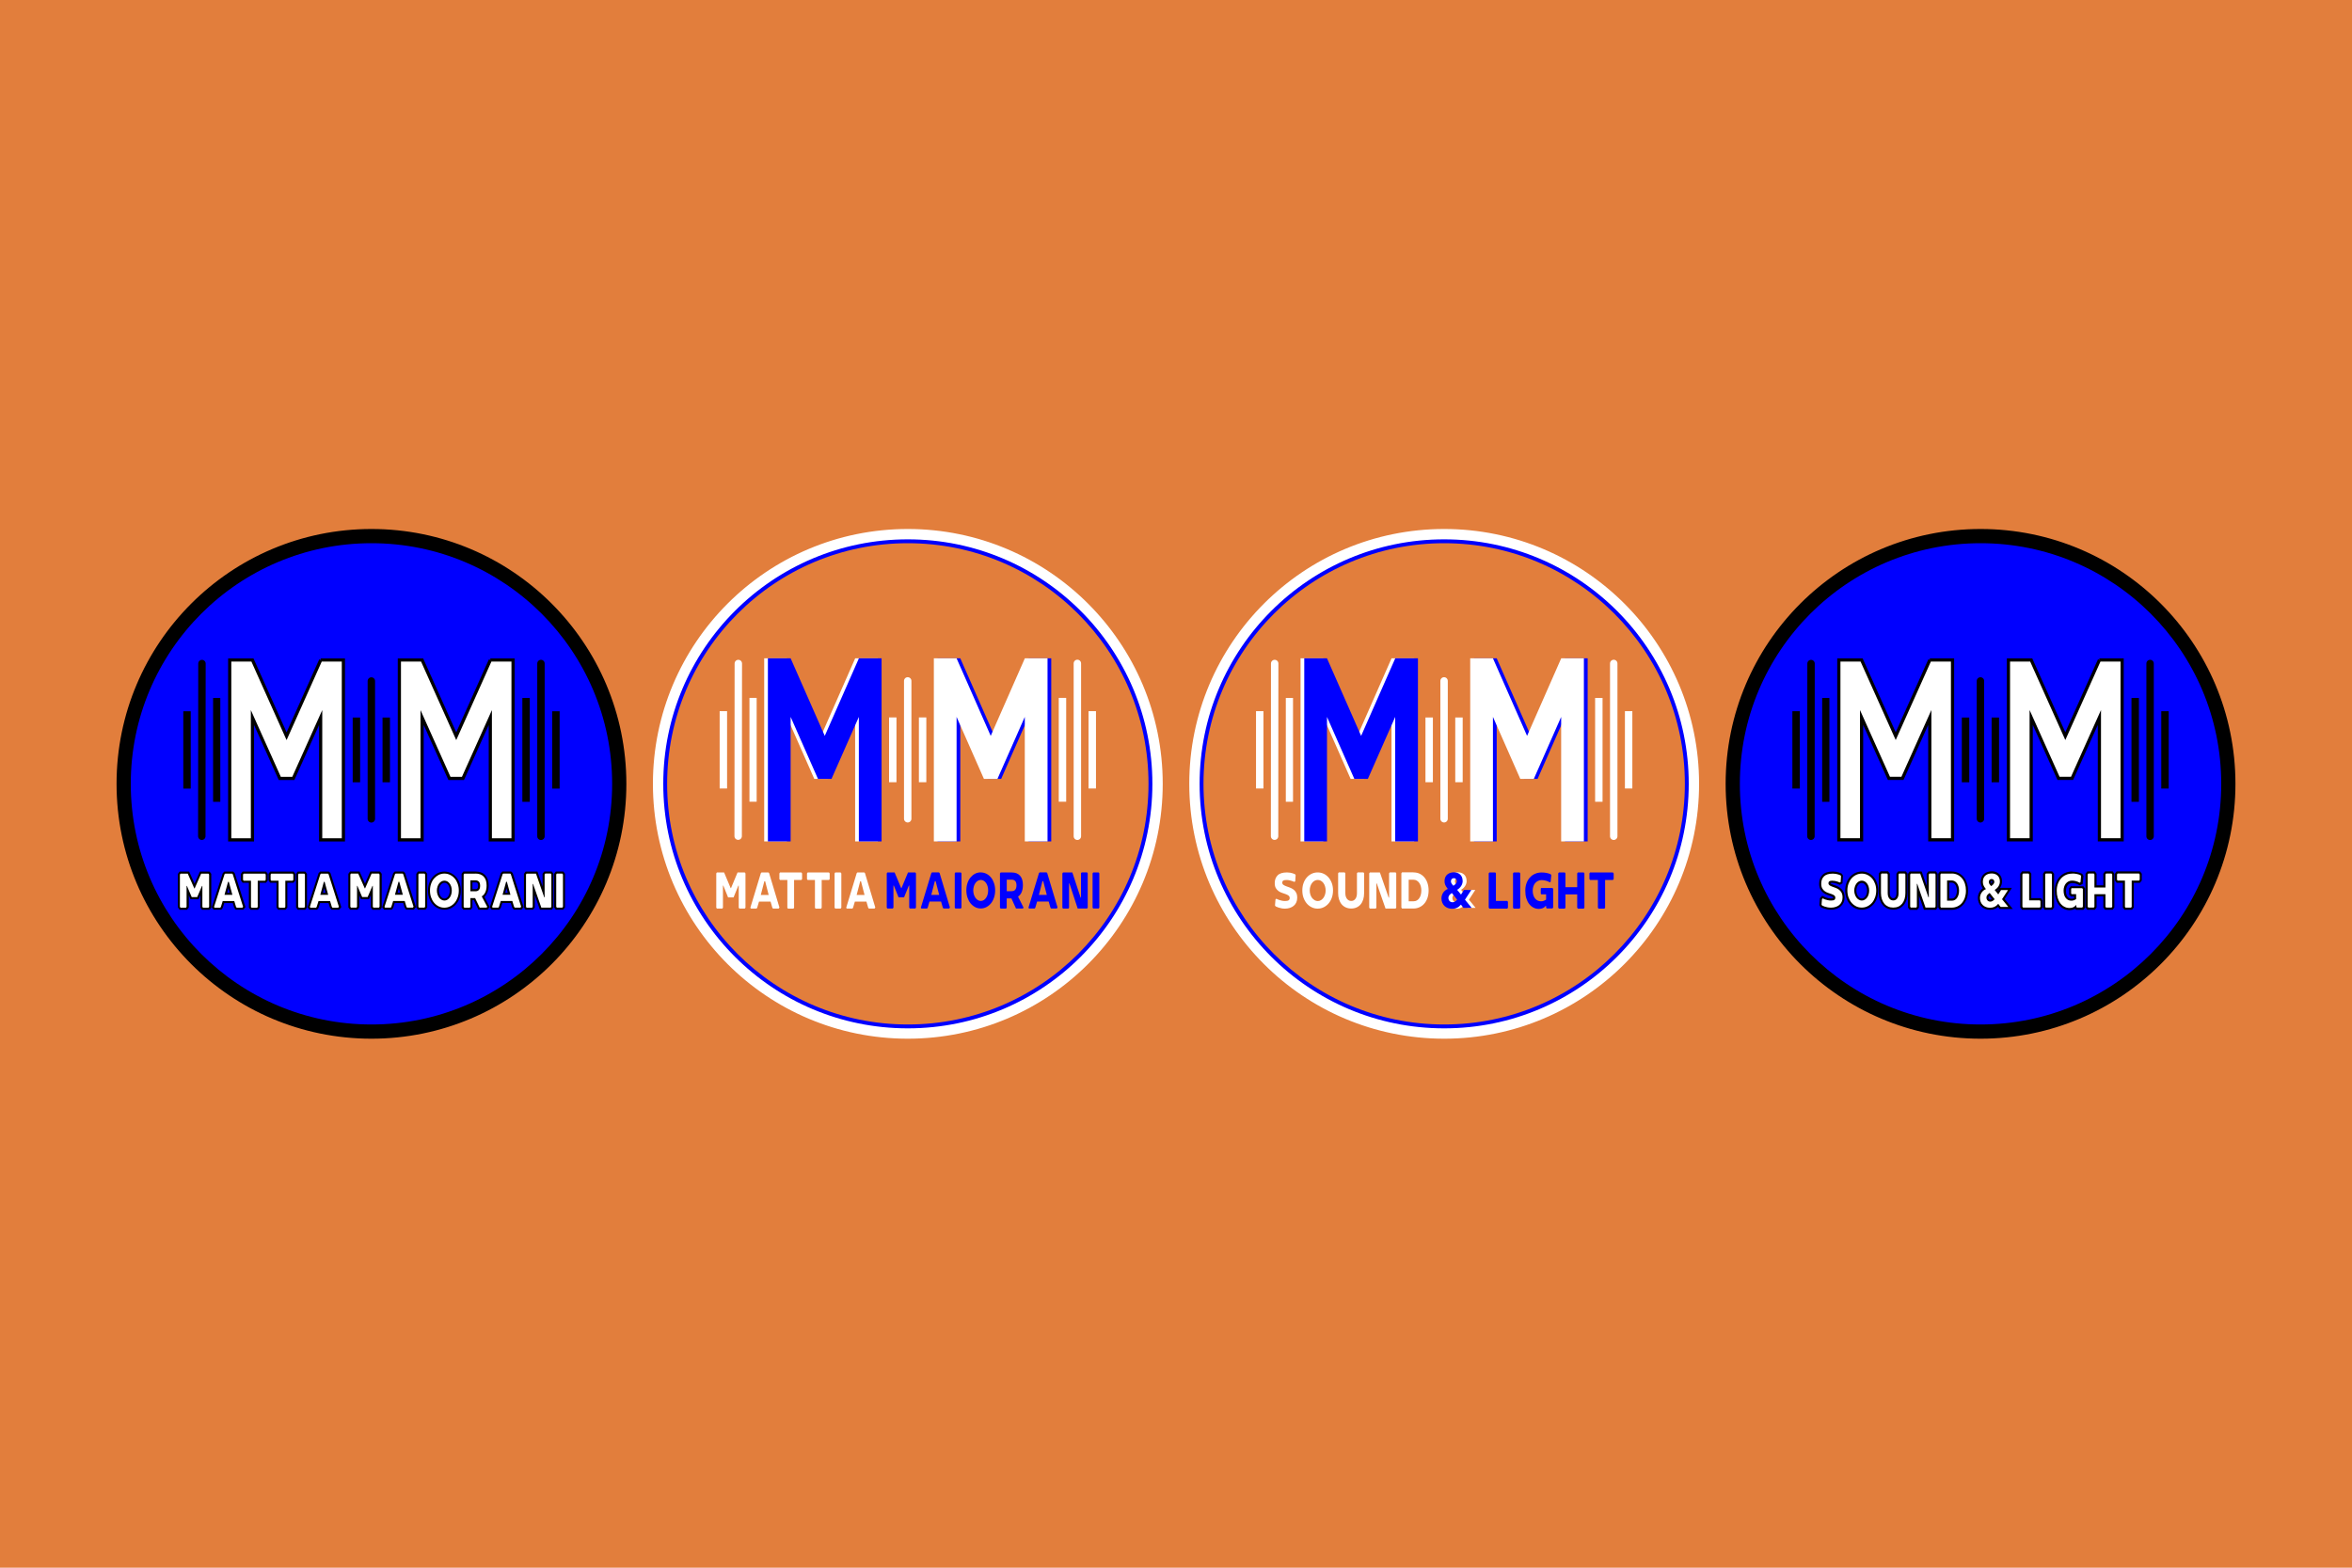 <?xml version="1.0" encoding="UTF-8"?>
<svg id="Brand_Manual" data-name="Brand Manual" xmlns="http://www.w3.org/2000/svg" viewBox="0 0 450 300">
  <defs>
    <style>
      .cls-1, .cls-2, .cls-3, .cls-4, .cls-5, .cls-6, .cls-7, .cls-8, .cls-9 {
        fill: #fff;
      }

      .cls-2, .cls-10, .cls-11, .cls-3, .cls-12, .cls-4, .cls-5, .cls-6, .cls-7, .cls-8, .cls-9, .cls-13 {
        stroke-miterlimit: 10;
      }

      .cls-2, .cls-11, .cls-3, .cls-5, .cls-7, .cls-8, .cls-13 {
        stroke: #000;
      }

      .cls-2, .cls-5, .cls-6, .cls-9 {
        stroke-width: 1.42px;
      }

      .cls-10, .cls-12, .cls-13 {
        fill: none;
      }

      .cls-10, .cls-4, .cls-6, .cls-9 {
        stroke: #fff;
      }

      .cls-10, .cls-13 {
        stroke-width: 1.98px;
      }

      .cls-11, .cls-14 {
        fill: blue;
      }

      .cls-11, .cls-12 {
        stroke-width: 1.94px;
      }

      .cls-3 {
        stroke-width: 1.42px;
      }

      .cls-3, .cls-5, .cls-6 {
        stroke-linecap: round;
      }

      .cls-12 {
        stroke: blue;
      }

      .cls-4, .cls-7 {
        stroke-width: 1.38px;
      }

      .cls-15 {
        fill: #e27e3c;
      }

      .cls-8 {
        stroke-width: .61px;
      }
    </style>
  </defs>
  <rect class="cls-15" x="-8.5" y="-6.52" width="467.01" height="312.12"/>
  <g>
    <g>
      <circle class="cls-12" cx="276.31" cy="150" r="47.02"/>
      <circle class="cls-10" cx="276.31" cy="150" r="47.78"/>
      <g>
        <line class="cls-6" x1="276.29" y1="130.3" x2="276.29" y2="156.68"/>
        <line class="cls-9" x1="279.14" y1="137.3" x2="279.14" y2="149.69"/>
        <line class="cls-9" x1="273.44" y1="137.3" x2="273.44" y2="149.69"/>
        <line class="cls-6" x1="308.75" y1="160.03" x2="308.75" y2="126.96"/>
        <line class="cls-9" x1="311.6" y1="136.09" x2="311.6" y2="150.89"/>
        <line class="cls-9" x1="305.9" y1="133.56" x2="305.9" y2="153.43"/>
        <line class="cls-4" x1="246.7" y1="133.56" x2="246.7" y2="153.43"/>
        <path class="cls-1" d="M266.23,125.98h4.35v35.03h-4.35v-23.82l-5.23,11.86h-2.59l-5.23-11.86v23.82h-4.35v-35.03h4.35l6.53,14.84,6.53-14.84Z"/>
        <line class="cls-6" x1="243.88" y1="126.97" x2="243.86" y2="160.02"/>
        <line class="cls-9" x1="241.02" y1="136.09" x2="241.02" y2="150.89"/>
        <path class="cls-14" d="M266.94,125.98h4.35v35.03h-4.35v-23.82l-5.23,11.86h-2.59l-5.23-11.86v23.82h-4.35v-35.03h4.35l6.53,14.84,6.53-14.84Z"/>
        <path class="cls-14" d="M299.41,125.98h4.35v35.03h-4.35v-23.82l-5.23,11.86h-2.59l-5.23-11.86v23.82h-4.35v-35.03h4.35l6.53,14.84,6.53-14.84Z"/>
        <path class="cls-1" d="M298.69,125.98h4.35v35.03h-4.35v-23.82l-5.23,11.86h-2.59l-5.23-11.86v23.82h-4.35v-35.03h4.35l6.53,14.84,6.53-14.84Z"/>
      </g>
      <g>
        <path class="cls-1" d="M246.22,166.95c.22,0,.42,.02,.61,.05,.19,.03,.35,.07,.49,.12,.16,.05,.31,.1,.44,.16l.13,.18-.08,1.2-.17,.1c-.15-.07-.31-.13-.48-.18-.14-.05-.31-.1-.49-.13-.18-.04-.37-.05-.56-.05-.28,0-.49,.04-.6,.12-.12,.08-.18,.21-.18,.37,0,.19,.07,.33,.21,.43,.14,.1,.32,.19,.53,.27,.21,.08,.44,.16,.69,.25,.25,.09,.48,.21,.69,.36,.21,.15,.39,.35,.53,.61,.14,.25,.21,.58,.21,.99,0,.34-.06,.63-.18,.89-.12,.26-.28,.48-.49,.65-.21,.17-.46,.31-.74,.4-.28,.09-.59,.14-.92,.14-.26,0-.51-.02-.72-.07-.22-.05-.41-.09-.57-.15-.19-.06-.36-.14-.51-.21l-.12-.19,.09-1.12,.15-.16c.15,.08,.32,.16,.5,.22,.15,.05,.33,.1,.54,.15,.2,.05,.42,.07,.65,.07,.32,0,.55-.05,.68-.14,.13-.09,.2-.23,.2-.42,0-.2-.07-.36-.21-.47-.14-.11-.32-.2-.53-.28-.21-.08-.44-.16-.69-.24s-.48-.19-.69-.34c-.21-.15-.39-.34-.53-.58-.14-.24-.21-.56-.21-.96,0-.63,.19-1.12,.56-1.49,.37-.37,.97-.55,1.78-.55Z"/>
        <path class="cls-1" d="M252.1,166.95c.42,0,.81,.09,1.17,.26,.36,.17,.67,.42,.93,.72,.26,.31,.47,.67,.62,1.09s.22,.88,.22,1.37-.07,.95-.22,1.38c-.15,.43-.35,.8-.62,1.11-.26,.31-.57,.55-.93,.73-.36,.18-.75,.27-1.17,.27s-.81-.09-1.16-.27c-.36-.18-.67-.42-.93-.73-.26-.31-.47-.68-.62-1.1-.15-.42-.22-.88-.22-1.38s.07-.96,.22-1.38c.15-.42,.35-.78,.62-1.09s.57-.54,.93-.72c.36-.17,.74-.26,1.16-.26Zm.02,1.44c-.21,0-.4,.05-.59,.15s-.35,.24-.49,.42c-.14,.18-.25,.39-.33,.64-.08,.25-.12,.51-.12,.8s.04,.55,.12,.8c.08,.25,.19,.46,.33,.64,.14,.18,.3,.32,.49,.43,.19,.1,.38,.16,.59,.16s.41-.05,.59-.16c.18-.1,.34-.25,.48-.43,.14-.18,.24-.4,.32-.64s.12-.52,.12-.8-.04-.55-.12-.8c-.08-.25-.18-.46-.32-.64-.14-.18-.3-.32-.48-.42-.18-.1-.38-.15-.59-.15Z"/>
        <path class="cls-1" d="M260.99,167.11v3.8c0,.45-.06,.86-.17,1.22-.12,.37-.28,.68-.49,.93-.21,.26-.47,.45-.78,.59-.3,.14-.65,.21-1.03,.21s-.73-.07-1.03-.21c-.31-.14-.57-.33-.79-.59-.22-.26-.38-.57-.5-.93-.12-.37-.18-.77-.18-1.22v-3.8l.13-.17h1.11l.14,.17v3.8c0,.47,.11,.84,.32,1.1,.21,.26,.48,.4,.81,.4s.59-.13,.79-.4c.2-.26,.3-.63,.3-1.1v-3.8l.13-.17h1.11l.14,.17Z"/>
        <path class="cls-1" d="M267.14,167.12v6.57l-.13,.18h-1.92l-1.68-4.82h-.07v4.65s-.13,.17-.13,.17h-1.11l-.13-.17v-6.57l.13-.18h1.91l1.68,4.82h.08v-4.65l.14-.18h1.11l.13,.18Z"/>
        <path class="cls-1" d="M270.45,166.95c.43,0,.82,.08,1.17,.25,.35,.17,.65,.4,.91,.71s.45,.67,.59,1.09c.14,.43,.21,.9,.21,1.41s-.07,.98-.21,1.4c-.14,.42-.34,.79-.6,1.09-.26,.31-.57,.54-.93,.71-.36,.17-.76,.25-1.19,.25h-2.15l-.13-.18v-6.57l.13-.18h2.2Zm.03,5.52c.21,0,.41-.05,.59-.15,.18-.1,.33-.24,.46-.42,.13-.18,.23-.4,.3-.65,.07-.25,.11-.53,.11-.83s-.04-.59-.11-.84c-.07-.25-.18-.47-.31-.65-.13-.18-.29-.33-.48-.43-.19-.1-.39-.15-.6-.15h-.92v4.12h.98Z"/>
        <path class="cls-14" d="M288.51,172.58v1.12l-.13,.18h-3.41l-.14-.18v-6.57l.14-.18h1.11l.13,.18v5.27h2.17l.13,.18Z"/>
        <path class="cls-14" d="M290.86,167.13v6.57l-.14,.18h-1.11l-.13-.18v-6.57l.13-.18h1.11l.14,.18Z"/>
        <path class="cls-14" d="M297.16,170.1v3.57l-.14,.18h-1.08l-.13-.17v-.33h-.08c-.13,.19-.31,.33-.53,.43-.23,.1-.49,.15-.78,.15-.38,0-.72-.08-1.04-.25-.32-.17-.59-.4-.82-.7-.23-.3-.41-.67-.54-1.1-.13-.43-.19-.91-.19-1.45,0-.49,.07-.95,.22-1.38,.15-.42,.36-.79,.64-1.1,.27-.31,.6-.56,.99-.73,.39-.18,.82-.26,1.29-.26,.63,0,1.19,.11,1.71,.33l.12,.2-.12,1.26-.17,.09c-.23-.14-.48-.24-.76-.31-.27-.07-.54-.11-.8-.11s-.49,.05-.7,.16c-.21,.1-.39,.25-.54,.42-.15,.18-.26,.39-.34,.64-.08,.25-.12,.51-.12,.8,0,.32,.04,.61,.12,.86,.08,.25,.19,.47,.33,.64,.14,.18,.31,.31,.5,.4,.19,.09,.41,.14,.65,.14,.18,0,.36-.03,.52-.1,.17-.07,.31-.14,.44-.23v-1h-.91l-.11-.13v-.97l.09-.12h2.15l.14,.18Z"/>
        <path class="cls-14" d="M303.14,167.13v6.57l-.13,.18h-1.11l-.14-.18v-2.54h-2.25v2.54l-.13,.18h-1.11l-.14-.18v-6.57l.14-.18h1.11l.13,.18v2.65h2.25v-2.65l.14-.18h1.11l.13,.18Z"/>
        <path class="cls-14" d="M308.74,167.13v1.08l-.14,.18h-1.5v5.32l-.14,.17h-1.11l-.13-.17v-5.32h-1.49l-.13-.18v-1.08l.13-.18h4.36l.14,.18Z"/>
        <g>
          <path class="cls-1" d="M280.61,168.55c0,.69-.37,1.3-1.06,1.73l.74,.91,.56-.88h1.41l-1.21,1.86,1.28,1.57h-1.57l-.48-.63c-.48,.57-1.01,.8-1.69,.8-1.15,0-2.04-.77-2.04-1.99,0-.77,.45-1.5,1.22-1.81-.5-.61-.63-.99-.63-1.49,0-1.26,.95-1.69,1.79-1.69,.89,0,1.67,.53,1.67,1.63Zm-1.96,4.11c.32,0,.54-.12,.9-.49l-1.01-1.28c-.32,.23-.66,.45-.66,.95s.37,.82,.77,.82Zm.19-3.16c.41-.27,.65-.56,.65-.85,0-.35-.23-.6-.57-.6s-.56,.25-.56,.62c0,.24,.15,.49,.48,.84Z"/>
          <path class="cls-14" d="M279.85,168.55c0,.69-.37,1.3-1.06,1.73l.74,.91,.56-.88h1.41l-1.21,1.86,1.28,1.57h-1.57l-.48-.63c-.48,.57-1.01,.8-1.69,.8-1.15,0-2.04-.77-2.04-1.99,0-.77,.45-1.5,1.22-1.81-.5-.61-.63-.99-.63-1.49,0-1.26,.95-1.69,1.79-1.69,.89,0,1.67,.53,1.67,1.63Zm-1.96,4.11c.32,0,.54-.12,.9-.49l-1.01-1.28c-.32,.23-.66,.45-.66,.95s.37,.82,.77,.82Zm.19-3.16c.41-.27,.65-.56,.65-.85,0-.35-.23-.6-.57-.6s-.56,.25-.56,.62c0,.24,.15,.49,.48,.84Z"/>
        </g>
      </g>
    </g>
    <g>
      <circle class="cls-11" cx="378.93" cy="150" r="47.02"/>
      <circle class="cls-13" cx="378.93" cy="150" r="47.78"/>
      <g>
        <line class="cls-5" x1="378.91" y1="130.31" x2="378.91" y2="156.69"/>
        <line class="cls-2" x1="381.76" y1="137.31" x2="381.76" y2="149.7"/>
        <line class="cls-2" x1="376.06" y1="137.31" x2="376.06" y2="149.7"/>
        <line class="cls-5" x1="411.37" y1="160.04" x2="411.37" y2="126.97"/>
        <line class="cls-2" x1="414.22" y1="136.1" x2="414.22" y2="150.9"/>
        <line class="cls-2" x1="408.52" y1="133.57" x2="408.52" y2="153.44"/>
        <line class="cls-7" x1="349.32" y1="133.57" x2="349.32" y2="153.44"/>
        <line class="cls-3" x1="346.5" y1="126.98" x2="346.48" y2="160.03"/>
        <line class="cls-2" x1="343.64" y1="136.1" x2="343.64" y2="150.9"/>
        <g>
          <path class="cls-8" d="M369.22,126.29h4.35v34.42h-4.35v-23.41l-5.23,11.65h-2.59l-5.23-11.65v23.41h-4.35v-34.42h4.35l6.53,14.58,6.53-14.58Z"/>
          <path class="cls-8" d="M401.67,126.29h4.35v34.42h-4.35v-23.41l-5.23,11.65h-2.59l-5.23-11.65v23.41h-4.35v-34.42h4.35l6.53,14.58,6.53-14.58Z"/>
        </g>
      </g>
      <g>
        <path class="cls-1" d="M350.34,173.88c-.26,0-.5-.02-.72-.07-.21-.04-.4-.09-.56-.14-.19-.06-.36-.14-.51-.21l-.05-.02-.18-.28,.09-1.19,.29-.31,.14,.07c.14,.07,.28,.14,.44,.2,.14,.04,.3,.09,.48,.13,.18,.04,.37,.06,.57,.06,.34,0,.47-.06,.52-.1,.05-.03,.1-.09,.1-.23,0-.16-.07-.24-.12-.28-.12-.09-.27-.17-.45-.23-.2-.07-.41-.15-.64-.22-.25-.08-.49-.2-.7-.34-.22-.15-.41-.36-.56-.61-.15-.26-.23-.6-.23-1.01,0-.64,.2-1.16,.59-1.55,.39-.38,1-.58,1.81-.58,.22,0,.42,.02,.61,.05,.19,.03,.35,.07,.49,.12,.15,.04,.3,.1,.44,.16l.05,.02,.2,.27-.08,1.31-.35,.2-.09-.05c-.13-.06-.27-.12-.42-.16-.14-.05-.28-.09-.44-.12-.16-.03-.32-.05-.49-.05-.29,0-.41,.05-.46,.08-.04,.03-.08,.07-.08,.18s.04,.18,.11,.24c.12,.08,.27,.16,.45,.23,.2,.08,.41,.15,.64,.23,.25,.09,.48,.21,.7,.36,.22,.16,.41,.37,.56,.63,.15,.27,.23,.61,.23,1.03,0,.34-.06,.65-.19,.92-.12,.27-.3,.5-.52,.68-.22,.18-.47,.32-.76,.41-.29,.09-.6,.14-.93,.14Z"/>
        <path d="M350.68,167.18c.2,0,.39,.02,.57,.05,.18,.03,.33,.07,.46,.11,.15,.04,.29,.09,.41,.15l.12,.17-.07,1.13-.16,.09c-.14-.07-.29-.12-.45-.17-.14-.05-.29-.09-.46-.12-.17-.03-.35-.05-.53-.05-.27,0-.46,.04-.57,.11-.11,.08-.17,.19-.17,.35,0,.18,.07,.31,.2,.41,.13,.09,.3,.18,.5,.25,.2,.08,.41,.15,.65,.24,.23,.08,.45,.19,.65,.34,.2,.14,.37,.33,.5,.57,.13,.24,.2,.55,.2,.93,0,.32-.06,.6-.17,.84-.11,.24-.27,.45-.46,.61-.2,.16-.43,.29-.7,.37-.27,.09-.56,.13-.87,.13-.25,0-.47-.02-.68-.06-.21-.04-.38-.09-.54-.14-.18-.06-.34-.13-.48-.2l-.12-.18,.08-1.05,.14-.15c.15,.08,.3,.15,.47,.21,.15,.05,.31,.1,.51,.14,.19,.05,.4,.07,.61,.07,.3,0,.51-.04,.64-.13,.13-.09,.19-.22,.19-.4,0-.19-.07-.33-.2-.44-.13-.1-.3-.19-.5-.26-.2-.07-.42-.15-.65-.22-.23-.08-.45-.18-.65-.32s-.37-.32-.5-.55c-.13-.23-.2-.53-.2-.91,0-.59,.18-1.06,.53-1.4s.91-.52,1.67-.52m0-.4c-.87,0-1.53,.21-1.95,.64-.43,.42-.65,.99-.65,1.69,0,.45,.09,.82,.26,1.11,.16,.28,.37,.51,.62,.68,.23,.16,.48,.28,.75,.37,.23,.07,.44,.15,.63,.22,.16,.06,.29,.13,.39,.2,.02,.01,.04,.03,.04,.12,0,.05-.01,.06-.02,.06,0,0-.09,.06-.41,.06-.19,0-.36-.02-.52-.06-.18-.04-.34-.09-.47-.13-.14-.05-.28-.11-.41-.18l-.27-.15-.21,.23-.14,.15-.1,.1v.14s-.09,1.05-.09,1.05v.13s.06,.11,.06,.11l.12,.18,.06,.09,.1,.05c.16,.08,.34,.16,.54,.22,.17,.05,.36,.1,.58,.15,.23,.05,.49,.07,.76,.07,.35,0,.68-.05,.99-.15,.32-.1,.6-.25,.83-.45,.24-.2,.43-.45,.57-.75,.14-.3,.2-.63,.2-1.01,0-.45-.08-.83-.25-1.13-.16-.29-.37-.52-.62-.7-.23-.16-.48-.3-.75-.39-.23-.08-.44-.16-.64-.23-.17-.06-.31-.13-.41-.21-.02-.01-.03-.02-.03-.07-.01-.02,.07-.06,.33-.06,.15,0,.3,.01,.45,.04,.15,.03,.29,.07,.4,.11,.16,.05,.29,.1,.41,.16l.19,.09,.18-.1,.16-.09,.19-.11v-.22s.09-1.13,.09-1.13v-.14s-.07-.12-.07-.12l-.12-.17-.06-.08-.09-.04c-.15-.07-.31-.13-.48-.18-.13-.04-.31-.09-.5-.12-.2-.03-.41-.05-.64-.05h0Z"/>
      </g>
      <g>
        <path class="cls-1" d="M356.2,173.88c-.42,0-.82-.09-1.18-.27-.36-.18-.67-.43-.94-.74-.26-.31-.47-.68-.62-1.1-.15-.42-.22-.88-.22-1.36s.07-.95,.22-1.36c.14-.42,.35-.78,.62-1.09,.27-.31,.58-.55,.94-.72,.36-.18,.76-.27,1.18-.27s.82,.09,1.18,.27c.36,.17,.68,.42,.94,.73,.26,.31,.47,.67,.62,1.09,.14,.42,.22,.87,.22,1.35s-.07,.94-.22,1.36c-.15,.42-.35,.8-.62,1.1-.26,.31-.58,.56-.94,.74-.36,.18-.76,.27-1.18,.27Zm.01-5.15c-.16,0-.31,.04-.46,.12-.15,.08-.28,.19-.39,.34-.12,.15-.21,.33-.28,.54-.07,.21-.11,.44-.11,.68s.04,.48,.11,.69c.07,.21,.16,.39,.28,.55,.12,.15,.25,.26,.4,.35,.14,.08,.3,.12,.45,.12,.17,0,.31-.04,.45-.12,.15-.08,.28-.2,.39-.35,.11-.15,.21-.33,.27-.54,.07-.21,.1-.45,.1-.69s-.03-.48-.1-.69c-.07-.21-.16-.39-.27-.54-.11-.15-.24-.26-.38-.34-.14-.08-.29-.12-.46-.12Z"/>
        <path d="M356.2,167.18c.39,0,.76,.08,1.1,.25,.34,.16,.63,.39,.88,.68,.25,.29,.44,.63,.58,1.02,.14,.39,.21,.82,.21,1.28s-.07,.89-.21,1.29c-.14,.4-.33,.75-.58,1.04-.25,.29-.54,.52-.88,.69-.34,.17-.7,.25-1.1,.25s-.76-.08-1.09-.25c-.33-.17-.63-.4-.87-.69-.25-.29-.44-.64-.58-1.03-.14-.4-.21-.83-.21-1.3s.07-.9,.21-1.29,.33-.73,.58-1.02c.25-.29,.54-.51,.87-.67,.33-.16,.7-.25,1.09-.25m.01,5.15c.2,0,.38-.05,.55-.15,.17-.1,.32-.23,.45-.4,.13-.17,.23-.37,.3-.61,.07-.23,.11-.48,.11-.75s-.04-.52-.11-.75c-.07-.23-.17-.43-.3-.6-.13-.17-.28-.3-.45-.4-.17-.09-.35-.14-.55-.14s-.38,.05-.55,.14c-.17,.09-.33,.23-.46,.4-.13,.17-.24,.37-.31,.6-.08,.23-.12,.48-.12,.75s.04,.52,.12,.75c.08,.23,.18,.44,.31,.61,.13,.17,.28,.3,.46,.4,.17,.1,.36,.15,.55,.15m-.01-5.55c-.45,0-.88,.1-1.27,.29-.38,.19-.72,.45-1,.77-.28,.32-.5,.71-.66,1.15-.15,.44-.23,.92-.23,1.43s.08,.99,.23,1.43c.15,.44,.37,.83,.65,1.16,.28,.33,.62,.6,1,.79,.39,.19,.82,.29,1.27,.29s.88-.1,1.28-.29c.39-.19,.72-.46,1.01-.79,.28-.33,.5-.72,.65-1.17,.15-.44,.23-.92,.23-1.43s-.08-.98-.23-1.42c-.15-.44-.37-.83-.65-1.15-.28-.33-.62-.59-1.01-.78-.39-.19-.82-.29-1.27-.29h0Zm.01,5.15c-.13,0-.24-.03-.36-.09-.13-.07-.24-.17-.33-.29-.1-.13-.19-.3-.25-.49-.06-.19-.1-.4-.1-.62s.03-.43,.1-.62c.06-.19,.15-.35,.25-.48,.1-.13,.2-.22,.33-.29,.12-.06,.23-.09,.36-.09s.25,.03,.36,.09c.12,.07,.23,.16,.32,.29,.1,.13,.18,.29,.24,.48,.06,.19,.09,.4,.09,.63s-.03,.44-.09,.63c-.06,.19-.14,.35-.24,.48-.1,.13-.2,.22-.33,.29-.11,.06-.22,.09-.35,.09h0Z"/>
      </g>
      <g>
        <path class="cls-1" d="M362.22,173.88c-.39,0-.74-.07-1.05-.21-.32-.14-.59-.35-.81-.61-.22-.26-.39-.58-.51-.95-.12-.36-.18-.77-.18-1.21v-3.65l.23-.29h1.23l.24,.29v3.65c0,.39,.09,.7,.25,.91s.36,.3,.61,.3,.43-.1,.58-.29c.16-.21,.24-.52,.24-.91v-3.65l.23-.29h1.23l.24,.29v3.65c0,.44-.06,.85-.17,1.21-.12,.37-.28,.68-.5,.95-.22,.27-.49,.47-.8,.61-.31,.14-.66,.21-1.05,.21Z"/>
        <path d="M364.42,167.16l.13,.16v3.58c0,.42-.05,.81-.16,1.15-.11,.34-.26,.64-.46,.88-.2,.24-.44,.43-.73,.56-.29,.13-.61,.19-.97,.19s-.68-.06-.97-.19c-.29-.13-.54-.31-.74-.56-.2-.24-.36-.54-.47-.88-.11-.34-.17-.73-.17-1.15v-3.58l.12-.16h1.04l.13,.16v3.58c0,.44,.1,.79,.3,1.04,.2,.25,.45,.37,.76,.37s.55-.12,.74-.37c.19-.25,.28-.59,.28-1.04v-3.58l.12-.16h1.04m.19-.41h-1.43l-.12,.15-.12,.16-.09,.11v3.72c0,.35-.07,.62-.2,.79-.11,.15-.24,.21-.41,.21-.19,0-.32-.07-.45-.22-.14-.17-.21-.44-.21-.78v-3.73l-.09-.11-.13-.16-.12-.15h-1.43l-.12,.15-.12,.16-.09,.11v3.72c0,.46,.06,.89,.19,1.28,.13,.39,.31,.73,.55,1.01,.24,.29,.54,.51,.88,.67,.34,.15,.72,.23,1.14,.23s.8-.08,1.13-.23c.34-.15,.64-.38,.88-.67,.23-.28,.41-.62,.54-1.01,.12-.38,.18-.81,.18-1.27v-3.73l-.09-.11-.13-.16-.12-.15h0Z"/>
      </g>
      <g>
        <polygon class="cls-1" points="368.25 173.88 366.95 170.16 366.96 173.59 366.72 173.88 365.48 173.88 365.25 173.58 365.25 167.26 365.48 166.96 367.52 166.96 368.82 170.7 368.82 167.25 369.06 166.95 370.3 166.95 370.52 167.26 370.52 173.57 370.3 173.88 368.25 173.88"/>
        <path d="M370.2,167.16l.12,.17v6.18l-.12,.17h-1.8l-1.58-4.54h-.07v4.38s-.12,.16-.12,.16h-1.04l-.12-.16v-6.18l.12-.17h1.79l1.58,4.54h.07v-4.38l.13-.17h1.04m.21-.41h-1.45l-.12,.16-.13,.17-.09,.11v2.31l-.86-2.46-.1-.27h-2.29l-.12,.17-.12,.17-.08,.11v6.46l.09,.11,.12,.16,.12,.16h1.43l.12-.15,.13-.16,.09-.11v-.15s0-2.14,0-2.14l.85,2.43,.1,.27h2.3l.12-.17,.12-.17,.08-.11v-6.45l-.08-.11-.12-.17-.12-.17h0Z"/>
      </g>
      <g>
        <path class="cls-1" d="M371.25,173.88l-.23-.3v-6.32l.23-.3h2.17c.43,0,.83,.09,1.19,.26,.35,.17,.67,.41,.92,.72,.26,.3,.46,.67,.59,1.1,.14,.42,.21,.89,.21,1.39s-.07,.97-.21,1.39c-.14,.42-.34,.79-.6,1.09-.26,.31-.58,.55-.94,.72s-.77,.26-1.21,.26h-2.12Zm2.2-1.73c.17,0,.31-.04,.45-.11,.14-.08,.26-.19,.36-.33,.1-.15,.19-.33,.25-.55,.06-.22,.09-.46,.09-.73s-.03-.52-.1-.73c-.06-.21-.15-.4-.26-.55-.11-.15-.24-.26-.38-.34-.15-.08-.3-.12-.47-.12h-.66v3.46h.72Z"/>
        <path d="M373.42,167.16c.4,0,.77,.08,1.1,.24,.33,.16,.61,.38,.86,.67,.24,.29,.43,.63,.56,1.03,.13,.4,.2,.84,.2,1.33s-.07,.92-.2,1.32c-.13,.4-.32,.74-.56,1.03-.24,.29-.53,.51-.87,.67s-.71,.24-1.12,.24h-2.02l-.12-.17v-6.18l.12-.17h2.07m-.9,5.19h.92c.2,0,.38-.05,.55-.14,.17-.09,.31-.22,.43-.4,.12-.17,.21-.37,.28-.61,.07-.24,.1-.5,.1-.78s-.04-.56-.11-.79c-.07-.24-.17-.44-.29-.61-.13-.17-.28-.31-.45-.4-.17-.09-.36-.14-.57-.14h-.87v3.87m.9-5.6h-2.27l-.12,.17-.12,.17-.08,.11v6.45l.08,.11,.12,.17,.12,.17h2.22c.47,0,.9-.09,1.29-.28,.39-.18,.73-.44,1.01-.78,.27-.33,.49-.72,.64-1.16,.15-.44,.22-.93,.22-1.45s-.07-1.01-.22-1.45c-.15-.45-.36-.84-.63-1.16-.28-.33-.61-.59-.99-.77-.38-.18-.81-.28-1.28-.28h0Zm-.49,2.14h.46c.14,0,.26,.03,.38,.09,.12,.06,.22,.16,.31,.28,.1,.14,.18,.3,.23,.49,.06,.2,.09,.42,.09,.67s-.03,.47-.09,.67c-.05,.19-.13,.36-.22,.49-.08,.12-.18,.21-.29,.27-.11,.06-.22,.09-.35,.09h-.52v-3.05h0Z"/>
      </g>
      <g>
        <polygon class="cls-1" points="386.97 173.88 386.73 173.58 386.73 167.26 386.97 166.96 388.21 166.96 388.43 167.26 388.43 172.09 390.37 172.09 390.6 172.39 390.6 173.58 390.37 173.88 386.97 173.88"/>
        <path d="M388.11,167.16l.12,.17v4.96h2.04l.12,.17v1.05l-.12,.17h-3.2l-.13-.17v-6.18l.13-.17h1.04m.21-.41h-1.45l-.12,.16-.13,.17-.09,.11v6.46l.09,.11,.13,.17,.12,.16h3.61l.12-.17,.12-.17,.08-.11v-1.32l-.08-.11-.12-.17-.12-.17h-1.84v-4.68l-.08-.11-.12-.17-.12-.17h0Z"/>
      </g>
      <g>
        <polygon class="cls-1" points="391.32 173.88 391.09 173.58 391.09 167.26 391.32 166.96 392.56 166.96 392.8 167.26 392.8 173.58 392.56 173.88 391.32 173.88"/>
        <path d="M392.46,167.16l.13,.17v6.18l-.13,.17h-1.04l-.12-.17v-6.18l.12-.17h1.04m.2-.41h-1.45l-.12,.17-.12,.17-.08,.11v6.45l.08,.11,.12,.17,.12,.17h1.45l.12-.16,.13-.17,.09-.11v-6.46l-.09-.11-.13-.17-.12-.16h0Z"/>
      </g>
      <g>
        <path class="cls-1" d="M395.94,173.95c-.39,0-.75-.09-1.07-.26-.32-.17-.61-.41-.84-.72-.23-.31-.41-.68-.54-1.1-.13-.42-.19-.9-.19-1.42,0-.49,.08-.95,.22-1.37,.15-.42,.36-.8,.64-1.11,.27-.32,.61-.57,1-.74,.39-.18,.82-.27,1.3-.27,.61,0,1.18,.11,1.68,.33l.06,.03,.18,.3-.13,1.37-.36,.19-.1-.06c-.2-.12-.42-.21-.66-.27-.24-.06-.47-.09-.7-.09-.21,0-.39,.04-.56,.13-.17,.09-.32,.2-.44,.35-.12,.15-.22,.33-.29,.54-.07,.21-.11,.44-.11,.69,0,.28,.03,.53,.1,.75,.06,.21,.16,.4,.27,.54,.11,.14,.24,.25,.4,.32,.16,.07,.33,.11,.52,.11,.15,0,.28-.03,.42-.08,.1-.04,.2-.09,.28-.14v-.63h-.74l-.21-.25v-1.06l.19-.24h2.22l.24,.3v3.51l-.24,.3h-1.21l-.21-.26c-.09,.07-.2,.13-.31,.18-.24,.1-.51,.15-.81,.15Z"/>
        <path d="M396.46,167.16c.59,0,1.12,.1,1.6,.31l.11,.18-.12,1.19-.16,.08c-.22-.13-.45-.23-.71-.3-.25-.07-.51-.1-.75-.1s-.46,.05-.66,.15c-.2,.1-.37,.23-.51,.4-.14,.17-.25,.37-.32,.6-.08,.23-.12,.49-.12,.76,0,.3,.04,.57,.11,.81s.17,.44,.31,.61c.13,.17,.29,.29,.47,.38s.38,.13,.61,.13c.17,0,.33-.03,.49-.09,.16-.06,.29-.14,.41-.22v-.94h-.85l-.1-.12v-.91l.09-.11h2.02l.13,.17v3.37l-.13,.17h-1.01l-.12-.16v-.31h-.07c-.12,.18-.29,.31-.5,.41-.21,.09-.46,.14-.73,.14-.35,0-.68-.08-.98-.24-.3-.16-.56-.38-.77-.66-.22-.29-.38-.63-.51-1.04-.12-.41-.18-.86-.18-1.36,0-.47,.07-.9,.21-1.3,.14-.4,.34-.75,.6-1.04,.26-.3,.57-.53,.93-.69,.36-.17,.77-.25,1.22-.25m0-.41c-.5,0-.97,.1-1.38,.29-.42,.19-.78,.46-1.07,.79-.29,.33-.52,.73-.67,1.17-.16,.44-.23,.92-.23,1.44,0,.54,.07,1.04,.2,1.48,.13,.45,.33,.84,.57,1.17,.25,.33,.56,.6,.91,.78,.36,.19,.75,.28,1.17,.28,.33,0,.63-.06,.89-.17,.07-.03,.13-.06,.19-.09l.03,.04,.12,.16h1.41l.12-.15,.13-.17,.09-.11v-3.65l-.09-.11-.13-.17-.12-.15h-2.42l-.12,.16-.09,.11-.09,.11v1.2l.1,.11,.1,.12,.12,.14h.63v.31s-.1,.05-.15,.07c-.11,.04-.22,.06-.34,.06-.16,0-.31-.03-.43-.09-.13-.06-.23-.15-.32-.26-.1-.13-.18-.28-.24-.47-.06-.2-.09-.43-.09-.69,0-.23,.03-.44,.1-.63,.06-.19,.15-.34,.25-.47,.1-.13,.22-.22,.37-.29,.14-.07,.3-.11,.47-.11,.21,0,.43,.03,.65,.09,.22,.06,.42,.14,.61,.25l.19,.11,.2-.1,.16-.08,.2-.1,.02-.22,.12-1.19v-.13s-.05-.11-.05-.11l-.11-.18-.07-.11-.12-.05c-.53-.23-1.12-.35-1.76-.35h0Z"/>
      </g>
      <g>
        <polygon class="cls-1" points="402.86 173.89 402.62 173.59 402.62 171.33 400.92 171.33 400.92 173.58 400.69 173.89 399.45 173.89 399.22 173.59 399.22 167.26 399.45 166.96 400.69 166.96 400.92 167.26 400.92 169.62 402.62 169.62 402.62 167.26 402.86 166.96 404.1 166.96 404.33 167.26 404.33 173.58 404.1 173.89 402.86 173.89"/>
        <path d="M404,167.16l.12,.17v6.18l-.12,.17h-1.04l-.13-.17v-2.39h-2.11v2.39l-.12,.17h-1.04l-.13-.17v-6.18l.13-.17h1.04l.12,.17v2.5h2.11v-2.5l.13-.17h1.04m.21-.41h-1.45l-.12,.16-.13,.17-.09,.11v2.23h-1.29v-2.22l-.08-.11-.12-.17-.12-.17h-1.45l-.12,.16-.13,.17-.09,.11v6.47l.09,.11,.13,.17,.12,.16h1.45l.12-.17,.12-.17,.08-.11v-2.12h1.29v2.13l.09,.11,.13,.17,.12,.16h1.45l.12-.17,.12-.17,.08-.11v-6.45l-.08-.11-.12-.17-.12-.17h0Z"/>
      </g>
      <g>
        <polygon class="cls-1" points="406.58 173.89 406.35 173.6 406.35 168.72 405.05 168.72 404.83 168.41 404.83 167.26 405.05 166.96 409.35 166.96 409.59 167.26 409.59 168.42 409.35 168.72 408.05 168.72 408.05 173.6 407.81 173.89 406.58 173.89"/>
        <path d="M409.25,167.16l.13,.17v1.02l-.13,.17h-1.4v5.01l-.13,.16h-1.04l-.12-.16v-5.01h-1.4l-.12-.17v-1.02l.12-.17h4.1m.2-.41h-4.5l-.12,.17-.12,.17-.08,.11v1.28l.08,.11,.12,.17,.12,.17h1.19v4.74l.09,.11,.12,.16,.12,.16h1.43l.12-.15,.13-.16,.09-.11v-4.75h1.19l.12-.16,.13-.17,.09-.11v-1.3l-.09-.11-.13-.17-.12-.16h0Z"/>
      </g>
      <g>
        <path class="cls-1" d="M380.74,173.91c-1.25,0-2.11-.85-2.11-2.07,0-.74,.4-1.42,1.03-1.77-.35-.47-.48-.84-.48-1.33,0-1.32,1.02-1.79,1.89-1.79s1.77,.54,1.77,1.74c0,.66-.32,1.25-.9,1.67l.38,.46,.43-.69h1.81l-1.26,1.93,1.38,1.69h-2l-.36-.48c-.43,.43-.94,.64-1.57,.64Zm-.1-2.75c-.24,.18-.38,.33-.38,.61,0,.35,.27,.56,.52,.56,.19,0,.32-.04,.57-.27l-.72-.9Zm.4-2.76c-.19,0-.32,.15-.32,.38,0,.14,.08,.3,.28,.52,.25-.19,.38-.37,.38-.53,0-.22-.13-.36-.33-.36Z"/>
        <path d="M381.06,167.15c.84,0,1.57,.49,1.57,1.53,0,.64-.34,1.23-1,1.62l.69,.86,.53-.83h1.33l-1.14,1.75,1.2,1.47h-1.47l-.45-.59c-.45,.54-.95,.75-1.59,.75-1.08,0-1.91-.72-1.91-1.87,0-.72,.43-1.41,1.14-1.7-.47-.57-.59-.93-.59-1.4,0-1.18,.89-1.59,1.68-1.59m-.09,2.42c.39-.26,.61-.53,.61-.8,0-.33-.21-.56-.53-.56s-.53,.24-.53,.58c0,.23,.14,.46,.45,.78m-.18,2.97c.3,0,.5-.11,.85-.46l-.95-1.2c-.3,.22-.62,.42-.62,.89s.34,.77,.72,.77m.27-5.8c-1.04,0-2.09,.62-2.09,1.99,0,.47,.11,.84,.4,1.27-.59,.41-.94,1.09-.94,1.83,0,1.32,.97,2.27,2.32,2.27,.61,0,1.11-.17,1.54-.54l.17,.22,.12,.16h2.53l-.54-.66-1.02-1.24,.97-1.5,.41-.63h-2.28c.26-.37,.4-.79,.4-1.24,0-1.16-.79-1.94-1.97-1.94h0Zm-.04,2.27c-.07-.1-.1-.17-.1-.23,0-.07,.02-.18,.12-.18,.04,0,.13,0,.13,.16,0,.05-.04,.14-.15,.24h0Zm1.19,1.37c.13-.11,.25-.23,.35-.36l-.06,.09-.22,.35-.07-.08h0Zm-1.43,1.76c-.16,0-.32-.14-.32-.36,0-.14,.04-.23,.15-.33l.47,.59c-.13,.09-.2,.1-.29,.1h0Z"/>
      </g>
    </g>
    <g>
      <circle class="cls-11" cx="71.07" cy="150" r="47.02"/>
      <circle class="cls-13" cx="71.07" cy="150" r="47.78"/>
      <g>
        <line class="cls-5" x1="71.05" y1="130.32" x2="71.05" y2="156.7"/>
        <line class="cls-2" x1="73.9" y1="137.31" x2="73.9" y2="149.7"/>
        <line class="cls-2" x1="68.19" y1="137.31" x2="68.19" y2="149.7"/>
        <line class="cls-5" x1="103.5" y1="160.04" x2="103.5" y2="126.97"/>
        <line class="cls-2" x1="106.36" y1="136.11" x2="106.36" y2="150.91"/>
        <line class="cls-2" x1="100.65" y1="133.57" x2="100.65" y2="153.44"/>
        <line class="cls-7" x1="41.46" y1="133.57" x2="41.46" y2="153.44"/>
        <line class="cls-3" x1="38.64" y1="126.98" x2="38.61" y2="160.03"/>
        <line class="cls-2" x1="35.78" y1="136.11" x2="35.78" y2="150.91"/>
        <g>
          <path class="cls-8" d="M61.35,126.3h4.35v34.42h-4.35v-23.41l-5.23,11.65h-2.59l-5.23-11.65v23.41h-4.35v-34.42h4.35l6.53,14.58,6.53-14.58Z"/>
          <path class="cls-8" d="M93.81,126.3h4.35v34.42h-4.35v-23.41l-5.23,11.65h-2.59l-5.23-11.65v23.41h-4.35v-34.42h4.35l6.53,14.58,6.53-14.58Z"/>
        </g>
      </g>
      <g>
        <g>
          <polygon class="cls-1" points="38.74 173.89 38.52 173.59 38.52 170.33 37.86 171.87 36.55 171.87 35.91 170.35 35.91 173.6 35.68 173.89 34.45 173.89 34.23 173.59 34.23 167.28 34.45 166.99 36.05 166.99 37.21 169.6 38.36 166.99 39.98 166.99 40.2 167.28 40.2 173.6 39.98 173.89 38.74 173.89"/>
          <path d="M39.88,167.18l.13,.17v6.18l-.13,.17h-1.04l-.12-.17v-3.99h-.07l-.92,2.13h-1.05l-.91-2.13h-.07v3.99s-.12,.17-.12,.17h-1.04l-.12-.17v-6.18l.12-.17h1.38l1.26,2.83h.06l1.25-2.83h1.39m.19-.39h-1.83l-.1,.23-.92,2.09-.93-2.09-.1-.23h-1.83l-.12,.16-.12,.17-.08,.1v6.44l.08,.1,.12,.17,.12,.16h1.43l.12-.15,.13-.17,.08-.11v-.13s0-2.22,0-2.22l.22,.52,.1,.24h1.56l.1-.23,.24-.56v2.39l.08,.1,.12,.17,.12,.16h1.43l.12-.15,.13-.17,.08-.11v-6.45l-.08-.11-.13-.17-.12-.15h0Z"/>
        </g>
        <g>
          <path class="cls-1" d="M45.17,173.89l-.19-.26-.32-1.01h-1.92s-.31,.98-.31,.98l-.15,.21-.06,.07h-1.28l-.23-.31,2.04-6.34,.16-.2,.06-.06h1.5l.17,.17,2.06,6.41-.26,.33h-1.28Zm-.98-2.85l-.5-1.82-.5,1.82h1Z"/>
          <path d="M44.41,167.18l.12,.11,1.98,6.23-.14,.18h-1.09l-.13-.18-.33-1.09h-2.21s-.35,1.12-.35,1.12l-.12,.15h-1.08l-.11-.15,2.01-6.25,.12-.12h1.34m-1.46,4.06h1.5l-.68-2.48h-.15l-.68,2.48m1.62-4.45h-1.66l-.11,.12-.12,.12-.06,.06-.03,.09-2.01,6.25-.06,.19,.12,.16,.11,.15,.12,.16h1.47l.12-.15,.12-.15,.04-.06,.02-.07,.26-.85h1.63s.25,.82,.25,.82l.02,.06,.04,.05,.13,.18,.12,.16h1.48l.12-.15,.14-.18,.13-.16-.06-.2-1.98-6.23-.03-.09-.07-.07-.12-.11-.11-.11h0Zm-1.11,4.06l.24-.89,.24,.89h-.49Z"/>
        </g>
        <g>
          <polygon class="cls-1" points="48.05 173.89 47.82 173.61 47.82 168.73 46.52 168.73 46.3 168.43 46.3 167.28 46.52 166.99 50.81 166.99 51.04 167.28 51.04 168.43 50.81 168.73 49.5 168.73 49.5 173.61 49.27 173.89 48.05 173.89"/>
          <path d="M50.71,167.18l.13,.17v1.02l-.13,.17h-1.4v5.01l-.13,.16h-1.04l-.12-.16v-5.01h-1.4l-.12-.17v-1.02l.12-.17h4.09m.19-.39h-4.48l-.12,.16-.12,.17-.08,.1v1.27l.08,.1,.12,.17,.12,.16h1.2v4.75l.08,.11,.12,.16,.12,.15h1.41l.12-.14,.13-.16,.09-.11v-4.76h1.2l.12-.15,.13-.17,.08-.11v-1.28l-.08-.11-.13-.17-.12-.15h0Z"/>
        </g>
        <g>
          <polygon class="cls-1" points="53.32 173.89 53.1 173.61 53.1 168.73 51.8 168.73 51.58 168.43 51.58 167.28 51.8 166.99 56.08 166.99 56.31 167.28 56.31 168.43 56.08 168.73 54.78 168.73 54.78 173.61 54.55 173.89 53.32 173.89"/>
          <path d="M55.99,167.18l.13,.17v1.02l-.13,.17h-1.4v5.01l-.13,.16h-1.04l-.12-.16v-5.01h-1.4l-.12-.17v-1.02l.12-.17h4.09m.19-.39h-4.48l-.12,.16-.12,.17-.08,.1v1.27l.08,.1,.12,.17,.12,.16h1.2v4.75l.08,.11,.12,.16,.12,.15h1.41l.12-.14,.13-.16,.09-.11v-4.76h1.2l.12-.15,.13-.17,.08-.11v-1.28l-.08-.11-.13-.17-.12-.15h0Z"/>
        </g>
        <g>
          <polygon class="cls-1" points="57.08 173.89 56.86 173.59 56.86 167.28 57.08 166.99 58.31 166.99 58.54 167.28 58.54 173.6 58.31 173.89 57.08 173.89"/>
          <path d="M58.21,167.18l.13,.17v6.18l-.13,.17h-1.04l-.12-.17v-6.18l.12-.17h1.04m.19-.39h-1.43l-.12,.16-.12,.17-.08,.1v6.44l.08,.1,.12,.17,.12,.16h1.43l.12-.15,.13-.17,.08-.11v-6.45l-.08-.11-.13-.17-.12-.15h0Z"/>
        </g>
        <g>
          <path class="cls-1" d="M63.51,173.89l-.19-.26-.32-1.01h-1.92s-.31,.98-.31,.98l-.15,.21-.06,.07h-1.28l-.23-.31,2.04-6.34,.16-.2,.06-.06h1.5l.17,.17,2.06,6.41-.26,.33h-1.28Zm-.98-2.85l-.5-1.82-.5,1.82h.99Z"/>
          <path d="M62.74,167.18l.12,.11,1.98,6.23-.14,.18h-1.09l-.13-.18-.33-1.09h-2.21s-.35,1.12-.35,1.12l-.12,.15h-1.08l-.11-.15,2.01-6.25,.12-.12h1.34m-1.46,4.06h1.5l-.68-2.48h-.15l-.68,2.48m1.62-4.45h-1.66l-.11,.12-.12,.12-.06,.06-.03,.09-2.01,6.25-.06,.19,.12,.16,.11,.15,.12,.16h1.47l.12-.15,.12-.15,.04-.06,.02-.07,.26-.85h1.63s.25,.82,.25,.82l.02,.06,.04,.05,.13,.18,.12,.16h1.48l.12-.15,.14-.18,.13-.16-.06-.2-1.98-6.23-.03-.09-.07-.07-.12-.11-.11-.11h0Zm-1.11,4.06l.24-.89,.24,.89h-.49Z"/>
        </g>
        <g>
          <polygon class="cls-1" points="71.36 173.88 71.14 173.59 71.14 170.33 70.47 171.86 69.17 171.86 68.52 170.34 68.52 173.59 68.29 173.88 67.06 173.88 66.84 173.59 66.84 167.28 67.06 166.98 68.67 166.98 69.83 169.59 70.98 166.98 72.59 166.98 72.82 167.27 72.82 173.59 72.59 173.88 71.36 173.88"/>
          <path d="M72.49,167.17l.13,.17v6.18l-.13,.17h-1.04l-.12-.17v-3.99h-.07l-.92,2.13h-1.05l-.91-2.13h-.07v3.99s-.12,.17-.12,.17h-1.04l-.12-.17v-6.18l.12-.17h1.38l1.26,2.83h.06l1.25-2.83h1.39m.19-.39h-1.83l-.1,.23-.92,2.09-.93-2.09-.1-.23h-1.83l-.12,.16-.12,.17-.08,.1v6.44l.08,.1,.12,.17,.12,.16h1.43l.12-.15,.13-.17,.08-.11v-.13s0-2.22,0-2.22l.22,.52,.1,.24h1.56l.1-.23,.24-.56v2.39l.08,.1,.12,.17,.12,.16h1.43l.12-.15,.13-.17,.08-.11v-6.45l-.08-.11-.13-.17-.12-.15h0Z"/>
        </g>
        <g>
          <path class="cls-1" d="M77.79,173.88l-.19-.26-.32-1.01h-1.92s-.31,.98-.31,.98l-.15,.21-.06,.07h-1.28l-.23-.31,2.04-6.34,.16-.2,.06-.06h1.5l.17,.17,2.06,6.41-.26,.33h-1.28Zm-.98-2.85l-.5-1.82-.5,1.82h.99Z"/>
          <path d="M77.02,167.17l.12,.11,1.98,6.23-.14,.18h-1.09l-.13-.18-.33-1.09h-2.21s-.35,1.12-.35,1.12l-.12,.15h-1.08l-.11-.15,2.01-6.25,.12-.12h1.34m-1.46,4.06h1.5l-.68-2.48h-.15l-.68,2.48m1.62-4.45h-1.66l-.11,.12-.12,.12-.06,.06-.03,.09-2.01,6.25-.06,.19,.12,.16,.11,.15,.12,.16h1.47l.12-.15,.12-.15,.04-.06,.02-.07,.26-.85h1.63s.25,.82,.25,.82l.02,.06,.04,.05,.13,.18,.12,.16h1.48l.12-.15,.14-.18,.13-.16-.06-.2-1.98-6.23-.03-.09-.07-.07-.12-.11-.11-.11h0Zm-1.11,4.06l.24-.89,.24,.89h-.49Z"/>
        </g>
        <g>
          <polygon class="cls-1" points="80.07 173.88 79.85 173.59 79.85 167.28 80.07 166.98 81.3 166.98 81.53 167.27 81.53 173.59 81.3 173.88 80.07 173.88"/>
          <path d="M81.21,167.17l.13,.17v6.18l-.13,.17h-1.04l-.12-.17v-6.18l.12-.17h1.04m.19-.39h-1.43l-.12,.16-.12,.17-.08,.1v6.44l.08,.1,.12,.17,.12,.16h1.43l.12-.15,.13-.17,.08-.11v-6.45l-.08-.11-.13-.17-.12-.15h0Z"/>
        </g>
        <g>
          <path class="cls-1" d="M85.02,173.88c-.42,0-.82-.09-1.18-.27-.36-.18-.67-.43-.93-.74-.26-.31-.47-.68-.61-1.1-.14-.42-.22-.88-.22-1.36s.07-.94,.22-1.36,.35-.78,.61-1.08c.26-.3,.58-.55,.93-.72,.36-.18,.75-.27,1.17-.27s.82,.09,1.18,.27c.36,.18,.67,.42,.94,.73,.26,.31,.47,.67,.61,1.09,.14,.42,.22,.87,.22,1.35s-.07,.94-.22,1.36c-.15,.42-.35,.79-.61,1.1-.26,.31-.58,.56-.94,.74-.36,.18-.76,.27-1.18,.27Zm.01-5.16c-.16,0-.31,.04-.46,.12-.15,.08-.28,.2-.4,.34-.12,.15-.21,.34-.28,.55-.07,.21-.11,.44-.11,.69s.04,.48,.11,.69c.07,.21,.17,.4,.28,.55,.12,.15,.25,.27,.4,.35,.15,.08,.3,.12,.46,.12s.31-.04,.46-.12c.15-.08,.27-.2,.39-.35,.11-.15,.21-.34,.27-.55,.07-.21,.1-.45,.1-.7s-.03-.48-.1-.69c-.07-.21-.16-.39-.27-.54-.11-.15-.24-.26-.39-.34-.14-.08-.29-.12-.46-.12Z"/>
          <path d="M85.02,167.17c.39,0,.76,.08,1.09,.25,.34,.16,.63,.39,.88,.68,.25,.29,.44,.63,.58,1.03,.14,.4,.21,.82,.21,1.29s-.07,.89-.21,1.3c-.14,.4-.33,.75-.58,1.04-.25,.29-.54,.52-.88,.69-.34,.17-.7,.25-1.09,.25s-.76-.08-1.09-.25c-.33-.17-.62-.4-.87-.69-.25-.29-.44-.64-.58-1.04-.14-.4-.21-.83-.21-1.3s.07-.9,.21-1.3c.14-.4,.33-.74,.58-1.02s.54-.51,.87-.68c.33-.16,.7-.25,1.09-.25m.01,5.16c.2,0,.38-.05,.55-.15,.17-.1,.32-.23,.45-.4,.13-.17,.23-.37,.3-.61,.07-.23,.11-.49,.11-.75s-.04-.52-.11-.75c-.07-.23-.17-.43-.3-.6-.13-.17-.28-.3-.45-.4-.17-.09-.35-.14-.55-.14s-.38,.05-.55,.14c-.17,.09-.33,.23-.46,.4-.13,.17-.24,.37-.31,.6-.08,.23-.12,.48-.12,.75s.04,.52,.12,.75,.18,.44,.31,.61,.28,.3,.46,.4c.17,.1,.36,.15,.55,.15m-.01-5.54c-.45,0-.87,.1-1.26,.29-.38,.19-.71,.45-.99,.77-.28,.32-.5,.71-.65,1.15-.15,.44-.23,.91-.23,1.42s.08,.99,.23,1.43c.15,.44,.37,.83,.65,1.16,.28,.33,.61,.6,.99,.78,.39,.19,.81,.29,1.26,.29s.88-.1,1.27-.29c.38-.19,.72-.45,1-.79,.28-.33,.49-.72,.65-1.16,.15-.44,.23-.92,.23-1.42s-.08-.98-.23-1.41c-.15-.44-.37-.83-.65-1.15-.28-.33-.62-.59-1-.78-.39-.19-.81-.29-1.26-.29h0Zm.01,5.16c-.13,0-.25-.03-.36-.1-.13-.07-.24-.17-.34-.3-.1-.14-.19-.3-.25-.49-.06-.19-.1-.41-.1-.63s.03-.44,.1-.63c.06-.19,.15-.35,.25-.49,.1-.13,.21-.22,.34-.29,.12-.06,.24-.1,.37-.1s.25,.03,.36,.09c.12,.07,.23,.16,.33,.29,.1,.13,.18,.3,.24,.49,.06,.19,.09,.41,.09,.63s-.03,.44-.09,.64c-.06,.19-.14,.35-.24,.49-.1,.13-.21,.23-.33,.3-.11,.06-.23,.1-.36,.1h0Z"/>
        </g>
        <g>
          <path class="cls-1" d="M91.65,173.88l-.88-1.83h-.58v1.55l-.22,.29h-1.23l-.23-.28v-6.33l.23-.3h2.24c.73,0,1.31,.22,1.71,.65,.4,.43,.6,1.04,.6,1.82,0,.53-.08,.99-.25,1.36-.15,.33-.35,.59-.61,.79l1.02,1.94-.26,.34h-1.53Zm-.68-3.53c.22,0,.39-.07,.51-.2,.12-.14,.18-.36,.18-.66s-.06-.5-.18-.64c-.12-.13-.28-.19-.51-.19h-.79v1.69h.79Z"/>
          <path d="M90.98,167.17c.68,0,1.2,.2,1.57,.59,.37,.39,.55,.95,.55,1.69,0,.5-.08,.93-.24,1.28-.16,.35-.39,.62-.69,.81l1.05,1.98-.12,.17h-1.32l-.88-1.83h-.9v1.68l-.12,.16h-1.04l-.13-.16v-6.19l.13-.17h2.14m-.98,3.38h.98c.28,0,.5-.09,.65-.27,.16-.18,.23-.44,.23-.79s-.08-.6-.23-.77c-.16-.17-.37-.26-.65-.26h-.98v2.08m.98-3.77h-2.33l-.12,.15-.13,.17-.08,.11v6.47l.09,.11,.13,.16,.12,.14h1.41l.12-.15,.12-.16,.08-.11v-1.42h.27l.77,1.61,.11,.22h1.76l.12-.16,.12-.17,.14-.2-.11-.22-.89-1.69c.23-.21,.41-.46,.54-.76,.18-.4,.27-.88,.27-1.44,0-.83-.22-1.49-.65-1.95-.44-.47-1.06-.71-1.85-.71h0Zm-.59,2.08h.59c.22,0,.32,.07,.37,.13,.11,.12,.13,.34,.13,.51,0,.25-.05,.43-.14,.53-.05,.06-.14,.13-.36,.13h-.59v-1.3h0Z"/>
        </g>
        <g>
          <path class="cls-1" d="M98.38,173.88l-.19-.26-.32-1.01h-1.92s-.31,.98-.31,.98l-.15,.21-.06,.07h-1.28l-.23-.31,2.04-6.34,.16-.2,.06-.06h1.5l.17,.17,2.06,6.41-.26,.33h-1.28Zm-.98-2.85l-.5-1.82-.5,1.82h.99Z"/>
          <path d="M97.61,167.17l.12,.11,1.98,6.23-.14,.18h-1.09l-.13-.18-.33-1.09h-2.21s-.35,1.12-.35,1.12l-.12,.15h-1.08l-.11-.15,2.01-6.25,.12-.12h1.34m-1.46,4.06h1.5l-.68-2.48h-.15l-.68,2.48m1.62-4.45h-1.66l-.11,.12-.12,.12-.06,.06-.03,.09-2.01,6.25-.06,.19,.12,.16,.11,.15,.12,.16h1.47l.12-.15,.12-.15,.04-.06,.02-.07,.26-.85h1.63s.25,.82,.25,.82l.02,.06,.04,.05,.13,.18,.12,.16h1.48l.12-.15,.14-.18,.13-.16-.06-.2-1.98-6.23-.03-.09-.07-.07-.12-.11-.11-.11h0Zm-1.11,4.06l.24-.89,.24,.89h-.49Z"/>
        </g>
        <g>
          <polygon class="cls-1" points="103.43 173.88 102.12 170.12 102.12 173.6 101.89 173.88 100.66 173.88 100.44 173.6 100.44 167.28 100.66 166.98 102.68 166.98 104 170.77 104 167.26 104.23 166.97 105.46 166.97 105.68 167.27 105.68 173.59 105.46 173.88 103.43 173.88"/>
          <path d="M105.37,167.16l.12,.17v6.19l-.12,.17h-1.8l-1.58-4.54h-.07v4.39s-.12,.16-.12,.16h-1.04l-.12-.16v-6.19l.12-.17h1.79l1.58,4.54h.07v-4.39l.13-.17h1.04m.2-.39h-1.43l-.12,.15-.13,.17-.08,.11v2.42l-.89-2.57-.09-.26h-2.26l-.12,.16-.12,.17-.08,.1v6.45l.08,.11,.12,.16,.12,.15h1.41l.12-.14,.13-.16,.09-.11v-.14s0-2.26,0-2.26l.88,2.54,.09,.26h2.28l.12-.16,.12-.17,.08-.1v-6.45l-.08-.1-.12-.17-.12-.16h0Z"/>
        </g>
        <g>
          <polygon class="cls-1" points="106.44 173.88 106.23 173.59 106.23 167.28 106.44 166.98 107.68 166.98 107.91 167.27 107.91 173.59 107.68 173.88 106.44 173.88"/>
          <path d="M107.58,167.17l.13,.17v6.18l-.13,.17h-1.04l-.12-.17v-6.18l.12-.17h1.04m.19-.39h-1.43l-.12,.16-.12,.17-.08,.1v6.44l.08,.1,.12,.17,.12,.16h1.43l.12-.15,.13-.17,.08-.11v-6.45l-.08-.11-.13-.17-.12-.15h0Z"/>
        </g>
      </g>
    </g>
    <g>
      <circle class="cls-12" cx="173.69" cy="150" r="47.02"/>
      <circle class="cls-10" cx="173.69" cy="150" r="47.78"/>
      <g>
        <line class="cls-6" x1="173.67" y1="130.3" x2="173.67" y2="156.68"/>
        <line class="cls-9" x1="176.52" y1="137.29" x2="176.52" y2="149.69"/>
        <line class="cls-9" x1="170.81" y1="137.29" x2="170.81" y2="149.69"/>
        <line class="cls-6" x1="206.13" y1="160.03" x2="206.13" y2="126.95"/>
        <line class="cls-9" x1="208.98" y1="136.09" x2="208.98" y2="150.89"/>
        <line class="cls-9" x1="203.28" y1="133.55" x2="203.28" y2="153.42"/>
        <line class="cls-4" x1="144.08" y1="133.55" x2="144.08" y2="153.42"/>
        <path class="cls-1" d="M163.61,125.98h4.35v35.03h-4.35v-23.82l-5.23,11.86h-2.59l-5.23-11.86v23.82h-4.35v-35.03h4.35l6.53,14.84,6.53-14.84Z"/>
        <line class="cls-6" x1="141.26" y1="126.97" x2="141.23" y2="160.01"/>
        <line class="cls-9" x1="138.4" y1="136.09" x2="138.4" y2="150.89"/>
        <path class="cls-14" d="M164.32,125.98h4.35v35.03h-4.35v-23.82l-5.23,11.86h-2.59l-5.23-11.86v23.82h-4.35v-35.03h4.35l6.53,14.84,6.53-14.84Z"/>
        <path class="cls-14" d="M196.78,125.98h4.35v35.03h-4.35v-23.82l-5.23,11.86h-2.59l-5.23-11.86v23.82h-4.35v-35.03h4.35l6.53,14.84,6.53-14.84Z"/>
        <path class="cls-1" d="M196.07,125.98h4.35v35.03h-4.35v-23.82l-5.23,11.86h-2.59l-5.23-11.86v23.82h-4.35v-35.03h4.35l6.53,14.84,6.53-14.84Z"/>
      </g>
      <path class="cls-1" d="M142.63,167.14v6.55l-.13,.18h-1.04l-.12-.18v-4.22h-.07l-.92,2.26h-1.05l-.91-2.26h-.07v4.22s-.12,.18-.12,.18h-1.04l-.12-.18v-6.55l.12-.18h1.38l1.26,3h.06l1.25-3h1.39l.13,.18Z"/>
      <path class="cls-1" d="M149.12,173.68l-.14,.19h-1.09l-.13-.19-.33-1.15h-2.21s-.35,1.18-.35,1.18l-.12,.16h-1.08l-.11-.16,2.01-6.62,.12-.13h1.34l.12,.12,1.98,6.6Zm-2.05-2.42l-.68-2.62h-.15l-.68,2.62h1.5Z"/>
      <path class="cls-1" d="M153.46,167.14v1.08l-.13,.18h-1.4v5.31l-.13,.17h-1.04l-.12-.17v-5.31h-1.4l-.12-.18v-1.08l.12-.18h4.09l.13,.18Z"/>
      <path class="cls-1" d="M158.74,167.14v1.08l-.13,.18h-1.4v5.31l-.13,.17h-1.04l-.12-.17v-5.31h-1.4l-.12-.18v-1.08l.12-.18h4.09l.13,.18Z"/>
      <path class="cls-1" d="M160.97,167.14v6.55l-.13,.18h-1.04l-.12-.18v-6.55l.12-.18h1.04l.13,.18Z"/>
      <path class="cls-1" d="M167.46,173.68l-.14,.19h-1.09l-.13-.19-.33-1.15h-2.21s-.35,1.18-.35,1.18l-.12,.16h-1.08l-.11-.16,2.01-6.62,.12-.13h1.34l.12,.12,1.98,6.6Zm-2.05-2.42l-.68-2.62h-.15l-.68,2.62h1.5Z"/>
      <path class="cls-14" d="M175.25,167.13v6.55l-.13,.18h-1.04l-.12-.18v-4.22h-.07l-.92,2.26h-1.05l-.91-2.26h-.07v4.22s-.12,.18-.12,.18h-1.04l-.12-.18v-6.55l.12-.18h1.38l1.26,3h.06l1.25-3h1.39l.13,.18Z"/>
      <path class="cls-14" d="M181.74,173.67l-.14,.19h-1.09l-.13-.19-.33-1.15h-2.21s-.35,1.18-.35,1.18l-.12,.16h-1.08l-.11-.16,2.01-6.62,.12-.13h1.34l.12,.12,1.98,6.6Zm-2.05-2.42l-.68-2.62h-.15l-.68,2.62h1.5Z"/>
      <path class="cls-14" d="M183.96,167.13v6.55l-.13,.18h-1.04l-.12-.18v-6.55l.12-.18h1.04l.13,.18Z"/>
      <path class="cls-14" d="M187.64,166.95c.39,0,.76,.09,1.09,.26,.34,.17,.63,.41,.88,.72,.25,.31,.44,.67,.58,1.09s.21,.87,.21,1.36-.07,.95-.21,1.37c-.14,.43-.33,.79-.58,1.1-.25,.31-.54,.55-.88,.73-.34,.18-.7,.27-1.09,.27s-.76-.09-1.09-.27c-.33-.18-.62-.42-.87-.73-.25-.31-.44-.68-.58-1.1-.14-.42-.21-.88-.21-1.38s.07-.95,.21-1.37,.33-.78,.58-1.08,.54-.54,.87-.72c.33-.17,.7-.26,1.09-.26Zm.01,1.44c-.19,0-.38,.05-.55,.15-.17,.1-.33,.24-.46,.42-.13,.18-.24,.39-.31,.64-.08,.25-.12,.51-.12,.79s.04,.55,.12,.8c.08,.25,.18,.46,.31,.64,.13,.18,.28,.32,.46,.43,.17,.1,.36,.15,.55,.15s.38-.05,.55-.15c.17-.1,.32-.24,.45-.43,.13-.18,.23-.39,.3-.64s.11-.51,.11-.8-.04-.55-.11-.79c-.07-.24-.17-.46-.3-.64-.13-.18-.28-.32-.45-.42-.17-.1-.35-.15-.55-.15Z"/>
      <path class="cls-14" d="M195.71,169.36c0,.53-.08,.98-.24,1.36-.16,.37-.39,.66-.69,.86l1.05,2.1-.12,.18h-1.32l-.88-1.94h-.9v1.78l-.12,.17h-1.04l-.13-.17v-6.56l.13-.18h2.14c.68,0,1.2,.21,1.57,.62,.37,.41,.55,1.01,.55,1.79Zm-2.11,1.17c.28,0,.5-.09,.65-.28,.15-.19,.23-.47,.23-.83s-.08-.63-.23-.81c-.16-.18-.37-.27-.65-.27h-.98v2.2h.98Z"/>
      <path class="cls-14" d="M202.33,173.67l-.14,.19h-1.09l-.13-.19-.33-1.15h-2.21s-.35,1.18-.35,1.18l-.12,.16h-1.08l-.11-.16,2.01-6.62,.12-.13h1.34l.12,.12,1.98,6.6Zm-2.05-2.42l-.68-2.62h-.15l-.68,2.62h1.5Z"/>
      <path class="cls-14" d="M208.11,167.12v6.56l-.12,.18h-1.8l-1.58-4.81h-.07v4.65s-.12,.17-.12,.17h-1.04l-.12-.17v-6.56l.12-.18h1.79l1.58,4.81h.07v-4.65l.13-.18h1.04l.12,.18Z"/>
      <path class="cls-14" d="M210.33,167.13v6.55l-.13,.18h-1.04l-.12-.18v-6.55l.12-.18h1.04l.13,.18Z"/>
    </g>
  </g>
</svg>